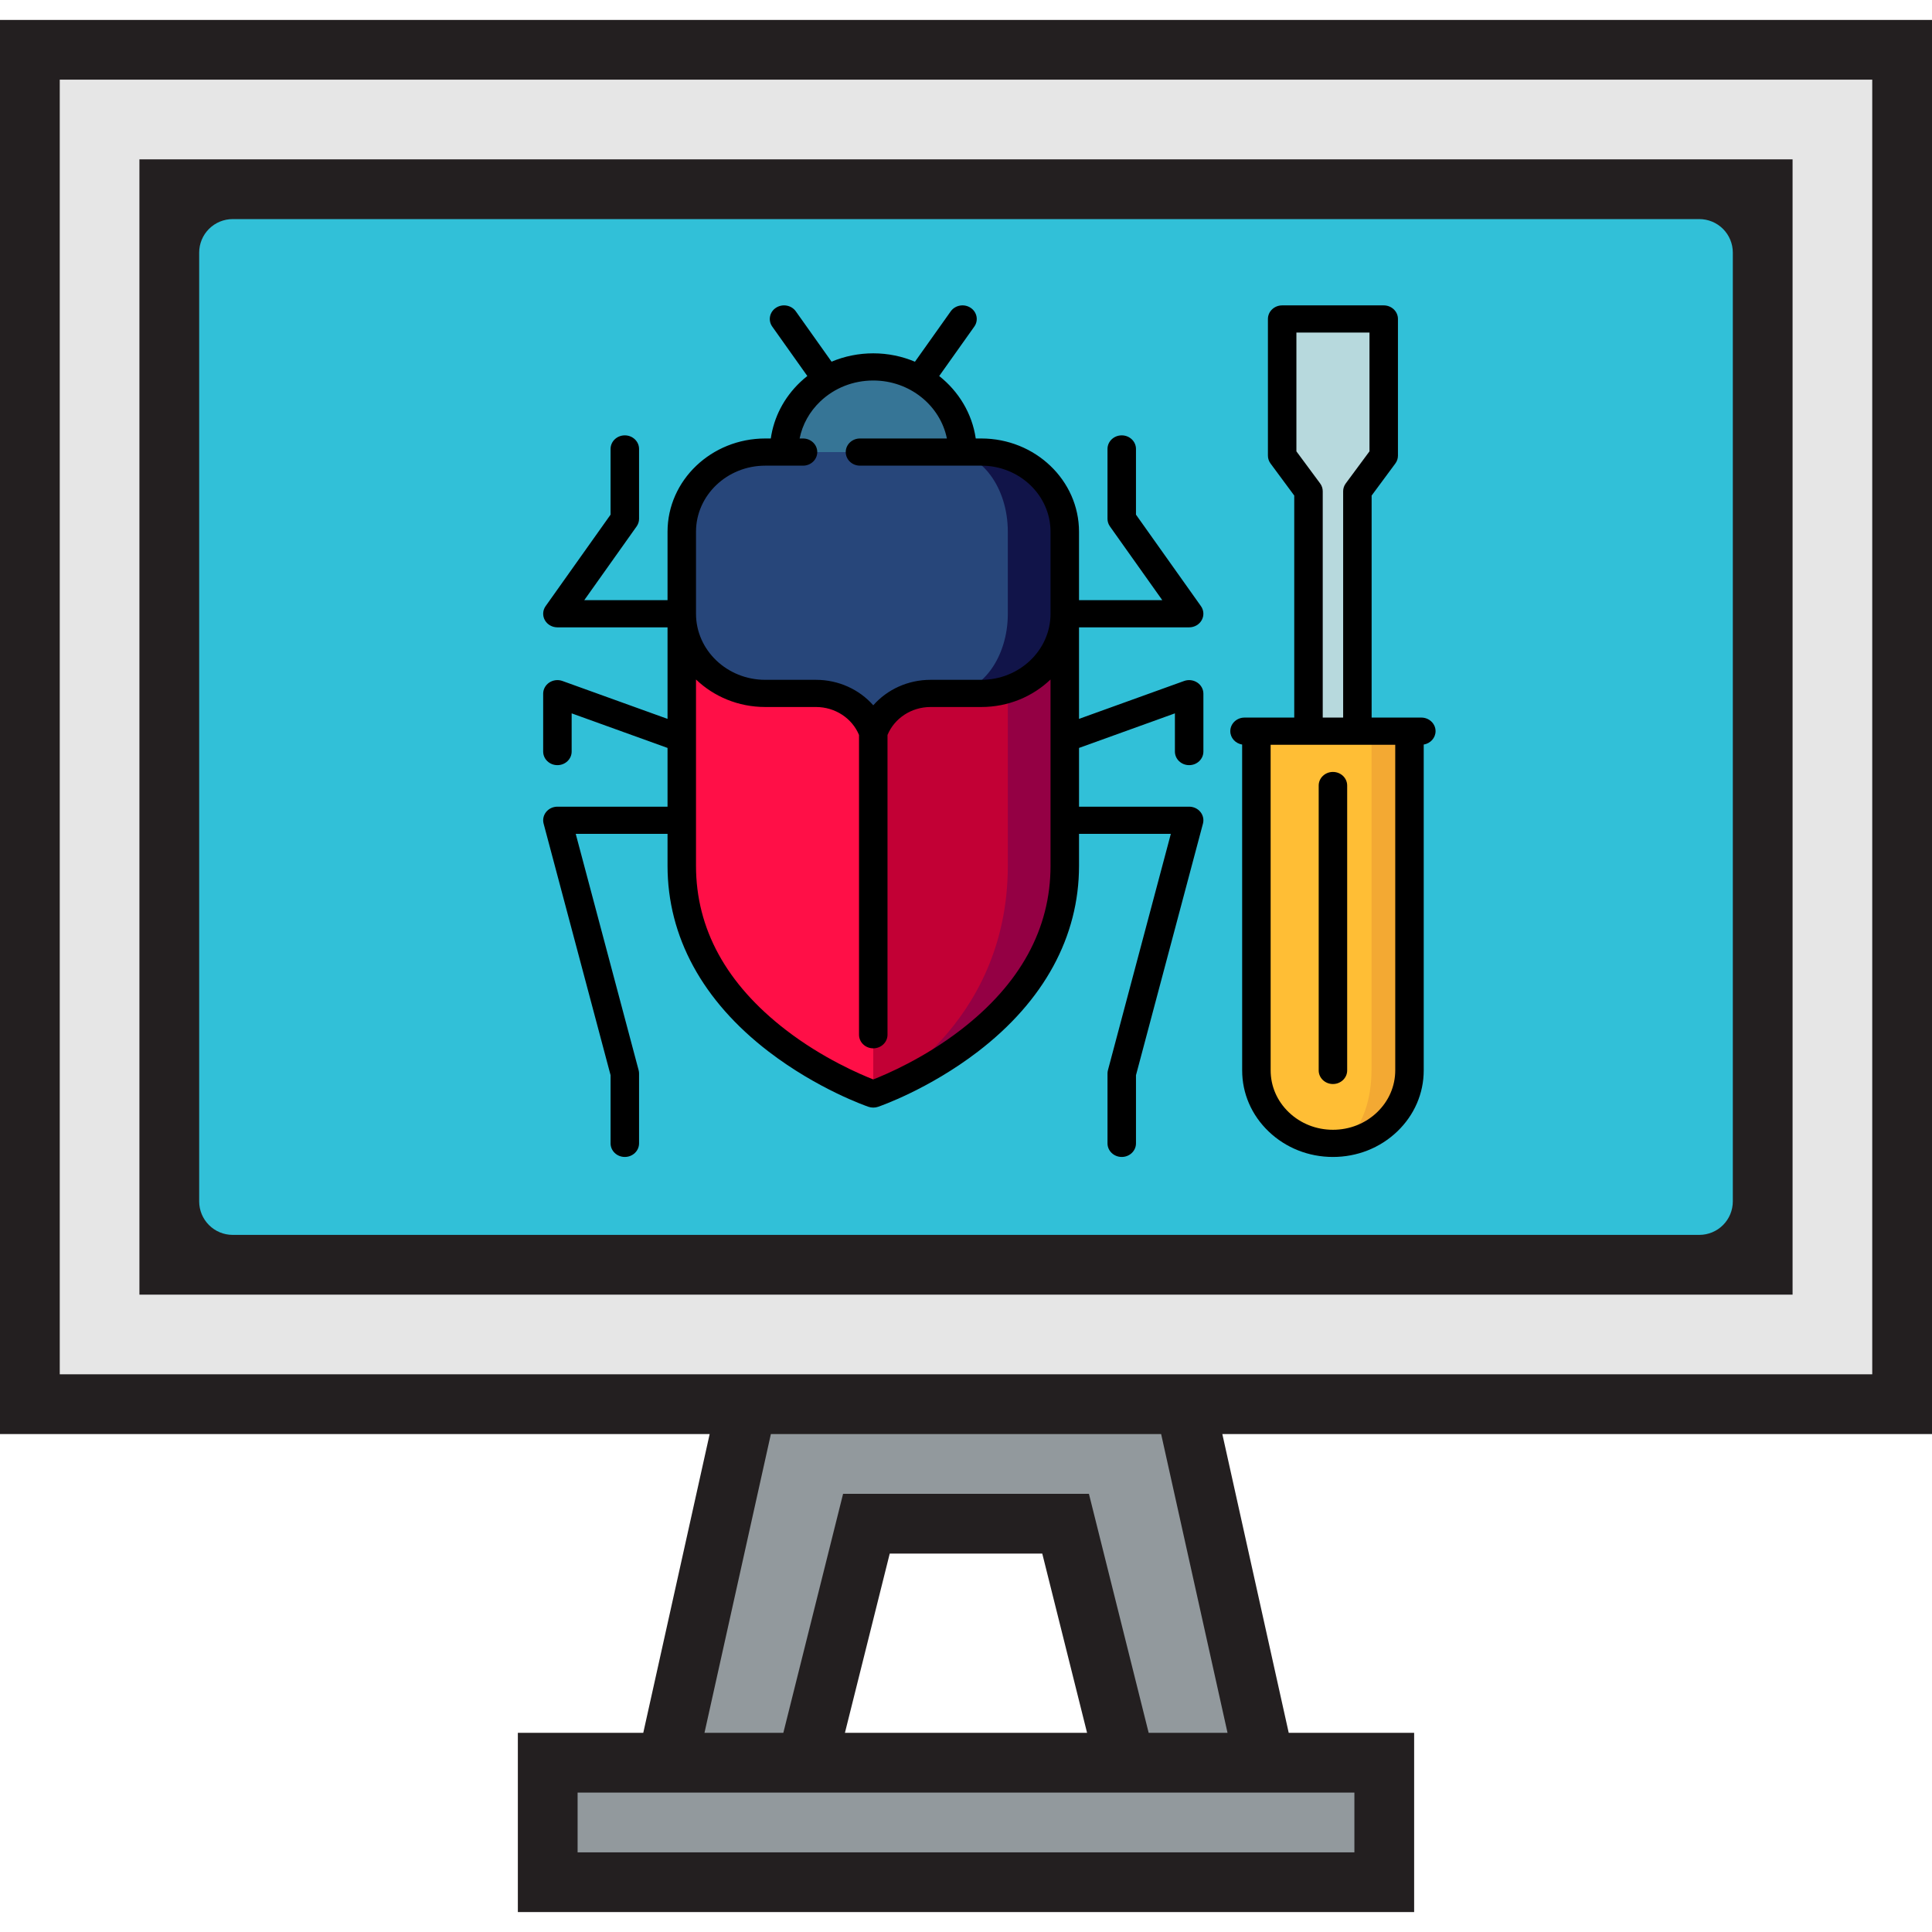 <?xml version="1.0" encoding="UTF-8" standalone="no"?><!DOCTYPE svg PUBLIC "-//W3C//DTD SVG 1.1//EN" "http://www.w3.org/Graphics/SVG/1.1/DTD/svg11.dtd"><svg width="100%" height="100%" viewBox="0 0 485 485" version="1.1" xmlns="http://www.w3.org/2000/svg" xmlns:xlink="http://www.w3.org/1999/xlink" xml:space="preserve" xmlns:serif="http://www.serif.com/" style="fill-rule:evenodd;clip-rule:evenodd;stroke-linejoin:round;stroke-miterlimit:2;"><g id="XMLID_29_"><g id="g699"><path id="polygon691" d="M137.5,472.5l0,-30l210,0l0,30l-210,0Z" style="fill:#92999d;fill-rule:nonzero;"/><path id="polygon693" d="M202.5,442.5l-35,0l20,-90l110,0l20,90l-35,0l-15,-60l-50,0l-15,60Z" style="fill:#92999d;fill-rule:nonzero;"/><path id="path695" d="M477.5,12.5l0,340l-470,0l0,-340l470,0Zm-35,305l0,-270l-400,0l0,270l400,0Z" style="fill:#e6e6e6;fill-rule:nonzero;"/><rect id="rect697" x="42.5" y="47.5" width="400" height="270" style="fill:#31c0d8;"/></g><g id="g705"><path id="path701" d="M485,360l0,-355l-485,0l0,355l178.151,0l-16.667,75l-31.484,0l0,45l225,0l0,-45l-31.484,0l-16.667,-75l178.151,0Zm-470,-15l-0,-325l455,0l-0,325l-455,0Zm325,120l-195,0l-0,-15l195,0l-0,15Zm-127.894,-30l11.25,-45l38.288,0l11.25,45l-60.788,0Zm76.25,0l-15,-60l-61.712,0l-15,60l-19.795,0l16.667,-75l97.968,0l16.667,75l-19.795,0Z" style="fill:#231f20;fill-rule:nonzero;"/><path id="path703" d="M450,40l-415,0l0,285l415,0l0,-285Zm-15,261.589c-0,2.231 -0.886,4.37 -2.464,5.947c-1.577,1.578 -3.716,2.464 -5.947,2.464l-368.178,0c-2.231,0 -4.37,-0.886 -5.947,-2.464c-1.578,-1.577 -2.464,-3.716 -2.464,-5.947l0,-238.178c0,-2.231 0.886,-4.37 2.464,-5.947c1.577,-1.578 3.716,-2.464 5.947,-2.464l368.178,0c2.231,-0 4.37,0.886 5.947,2.464c1.578,1.577 2.464,3.716 2.464,5.947l0,238.178Z" style="fill:#231f20;fill-rule:nonzero;"/></g></g><g id="g10615"><path id="polygon10464" d="M321.869,114.386l6.609,8.935l-0,73.873l12.274,0l0,-73.873l6.609,-8.935l0,-34.314l-25.492,-0l-0,34.314Z" style="fill:#b7d9dd;fill-rule:nonzero;"/><path id="path10466" d="M219.222,92.109c-12.373,0 -22.402,9.571 -22.402,21.378l22.403,13.645l22.401,-13.646c-0,-11.806 -10.03,-21.377 -22.402,-21.377Z" style="fill:#367596;fill-rule:nonzero;"/><path id="path10468" d="M252.998,154.075l-33.765,120.556c0.739,-0.255 48.065,-16.711 48.065,-57.292l-0,-63.264l-14.3,-0Z" style="fill:#940044;fill-rule:nonzero;"/><path id="path10470" d="M219.223,274.636l-9.533,-120.561l43.308,-0l-0,63.264c0,40.5 -33.117,56.974 -33.775,57.297Z" style="fill:#c20035;fill-rule:nonzero;"/><path id="path10472" d="M219.223,154.075l-48.074,0l-0,63.264c-0,40.582 47.326,57.038 48.065,57.292c0.009,0.005 0.009,-120.556 0.009,-120.556Z" style="fill:#ff0f47;fill-rule:nonzero;"/><path id="path10474" d="M246.339,113.484l-8.065,0l0,60.586l8.065,-0c11.573,-0 20.958,-8.952 20.958,-19.995l0,-20.591c0.001,-11.044 -9.385,-20 -20.958,-20Z" style="fill:#111449;fill-rule:nonzero;"/><path id="path10476" d="M353.83,183.549l-19.217,-0l-0.006,103.477c10.634,-0 19.228,-8.224 19.225,-18.351l-0.002,-85.126Z" style="fill:#f3a933;fill-rule:nonzero;"/><path id="path10478" d="M344.298,183.548l-28.901,0l0.007,85.129c-0.018,10.13 8.605,18.343 19.203,18.348c5.363,0 9.694,-8.223 9.692,-18.351l-0.001,-85.126Z" style="fill:#ffbe35;fill-rule:nonzero;"/><path id="path10480" d="M238.274,113.485l-46.173,-0c-11.573,-0 -20.953,8.956 -20.953,19.999l0,20.591c0,11.044 9.381,19.995 20.953,19.995l12.741,-0c6.669,-0 12.331,4.102 14.381,9.806c2.044,-5.704 7.712,-9.806 14.38,-9.806l4.671,-0c8.132,-0 14.724,-8.952 14.724,-19.995l-0,-20.591c0,-11.044 -6.592,-19.999 -14.724,-19.999Z" style="fill:#27467a;fill-rule:nonzero;"/><path id="path10482" d="M300.548,171.336c-0.965,-0.636 -2.197,-0.782 -3.296,-0.385l-26.381,9.512l0,-22.977l27.645,0c1.323,0 2.538,-0.697 3.158,-1.812c0.62,-1.116 0.544,-2.467 -0.198,-3.512l-16.306,-22.967l0,-16.494c0,-1.884 -1.6,-3.411 -3.574,-3.411c-1.975,-0 -3.575,1.527 -3.575,3.411l-0,17.54c-0,0.682 0.214,1.348 0.615,1.913l13.14,18.509l-20.905,0l-0,-17.18c-0,-12.908 -11.004,-23.409 -24.531,-23.409l-1.393,0c-0.91,-6.279 -4.288,-11.815 -9.174,-15.679l8.811,-12.41c1.108,-1.56 0.68,-3.681 -0.955,-4.738c-1.634,-1.057 -3.857,-0.648 -4.964,0.911l-8.979,12.647c-3.204,-1.351 -6.742,-2.107 -10.463,-2.107l-0.001,-0c-3.666,-0 -7.213,0.727 -10.471,2.096l-8.971,-12.636c-1.107,-1.559 -3.33,-1.967 -4.964,-0.91c-1.635,1.056 -2.063,3.177 -0.955,4.737l8.804,12.401c-0.624,0.495 -1.23,1.018 -1.81,1.572c-4.053,3.868 -6.597,8.79 -7.361,14.116l-1.389,0c-13.526,0 -24.531,10.501 -24.531,23.409l0,17.181l-20.906,-0l13.14,-18.51c0.401,-0.564 0.616,-1.231 0.616,-1.913l-0,-17.54c-0,-1.884 -1.601,-3.411 -3.575,-3.411c-1.974,-0 -3.575,1.527 -3.575,3.411l0,16.493l-16.305,22.968c-0.742,1.045 -0.818,2.396 -0.198,3.512c0.62,1.115 1.835,1.812 3.158,1.812l27.645,0l-0,22.977l-26.382,-9.512c-1.098,-0.397 -2.33,-0.253 -3.296,0.385c-0.966,0.637 -1.543,1.686 -1.543,2.806l0,14.527c0,1.884 1.601,3.411 3.575,3.411c1.974,-0 3.575,-1.527 3.575,-3.411l-0,-9.591l24.07,8.679l0,14.747l-27.645,0c-1.103,0 -2.145,0.486 -2.822,1.318c-0.677,0.831 -0.914,1.914 -0.643,2.934l16.811,63.156l-0,17.113c-0,1.884 1.6,3.411 3.574,3.411c1.975,0 3.575,-1.527 3.575,-3.411l0,-17.54c0,-0.284 -0.037,-0.565 -0.11,-0.84l-15.788,-59.318l23.048,-0l0,8.011c0,17.792 8.774,33.922 25.373,46.645c12.346,9.463 24.558,13.688 25.073,13.864c0.389,0.133 0.795,0.199 1.203,0.199c0.407,0 0.814,-0.066 1.203,-0.199c0.514,-0.176 12.727,-4.402 25.073,-13.864c16.599,-12.723 25.373,-28.853 25.373,-46.645l0,-8.011l23.049,-0l-15.789,59.319c-0.073,0.274 -0.11,0.556 -0.11,0.84l-0,17.539c-0,1.885 1.6,3.412 3.574,3.412c1.974,-0 3.575,-1.527 3.575,-3.412l-0,-17.113l16.811,-63.156c0.272,-1.02 0.034,-2.103 -0.643,-2.934c-0.678,-0.831 -1.719,-1.318 -2.822,-1.318l-27.645,0l0,-14.747l24.07,-8.679l0,9.591c0,1.884 1.601,3.411 3.575,3.411c1.974,-0 3.575,-1.527 3.575,-3.411l-0,-14.526c-0.001,-1.121 -0.577,-2.17 -1.543,-2.807Zm-125.825,-37.853c0,-9.145 7.797,-16.586 17.38,-16.586l9.484,-0c1.974,-0 3.574,-1.527 3.574,-3.411c0,-1.885 -1.6,-3.412 -3.574,-3.412l-0.853,0c0.701,-3.498 2.477,-6.717 5.175,-9.292c3.556,-3.393 8.284,-5.262 13.313,-5.262c9.159,0 16.807,6.275 18.482,14.554l-21.818,0c-1.975,0 -3.575,1.527 -3.575,3.411c-0,1.885 1.6,3.412 3.575,3.412l30.454,-0c9.584,-0 17.38,7.44 17.38,16.586l0,20.592c0,9.145 -7.796,16.585 -17.38,16.585l-12.737,0c-5.663,0 -10.885,2.424 -14.381,6.397c-3.497,-3.972 -8.719,-6.397 -14.381,-6.397l-12.738,0c-9.583,0 -17.38,-7.44 -17.38,-16.585l0,-20.592Zm88.998,83.855c-0,15.816 -7.584,29.679 -22.54,41.202c-9.274,7.145 -18.691,11.157 -21.96,12.432c-3.271,-1.277 -12.687,-5.288 -21.959,-12.432c-14.956,-11.523 -22.54,-25.385 -22.54,-41.202l0,-46.762c4.445,4.264 10.595,6.907 17.38,6.907l12.738,-0c4.789,-0 9.061,2.804 10.806,7.023l0,75.252c0,1.884 1.601,3.411 3.575,3.411c1.974,-0 3.575,-1.527 3.575,-3.411l-0,-75.252c1.745,-4.219 6.017,-7.023 10.806,-7.023l12.737,-0c6.786,-0 12.935,-2.643 17.38,-6.907l0,46.762l0.002,-0Z" style="fill-rule:nonzero;"/><path id="path10484" d="M334.613,193.783c-1.974,-0 -3.574,1.526 -3.574,3.411l-0,71.521c-0,1.885 1.6,3.412 3.574,3.412c1.975,-0 3.575,-1.527 3.575,-3.412l0,-71.521c0,-1.884 -1.6,-3.411 -3.575,-3.411Z" style="fill-rule:nonzero;"/><path id="path10486" d="M360.377,183.548c-0,-1.884 -1.601,-3.411 -3.575,-3.411l-12.475,0l0,-55.733l5.955,-8.051c0.426,-0.575 0.654,-1.262 0.654,-1.967l0,-34.314c0,-1.885 -1.6,-3.411 -3.575,-3.411l-25.492,-0c-1.975,-0 -3.575,1.526 -3.575,3.411l-0,34.314c-0,0.705 0.228,1.392 0.654,1.967l5.955,8.051l0,55.734l-12.477,-0c-1.975,-0 -3.575,1.527 -3.575,3.411c-0,1.688 1.285,3.085 2.972,3.359l0.006,81.764c-0.011,5.802 2.352,11.261 6.651,15.373c4.307,4.119 10.034,6.389 16.128,6.393c6.096,-0 11.825,-2.265 16.13,-6.378c4.303,-4.11 6.672,-9.575 6.669,-15.385l-0.002,-81.766c1.686,-0.275 2.972,-1.672 2.972,-3.361Zm-28.979,-62.194l-5.955,-8.05l0,-29.821l18.344,0l-0,29.821l-5.955,8.05c-0.426,0.576 -0.655,1.263 -0.655,1.967l0,56.816l-5.125,0l0,-56.816c0.001,-0.704 -0.228,-1.391 -0.654,-1.967Zm14.282,157.883c-2.955,2.822 -6.887,4.377 -11.071,4.377c-4.181,-0.002 -8.112,-1.561 -11.068,-4.388c-2.95,-2.821 -4.57,-6.565 -4.563,-10.549l-0.005,-81.717l31.282,0l0.002,81.715c0.002,3.99 -1.624,7.741 -4.577,10.562Z" style="fill-rule:nonzero;"/></g></svg>